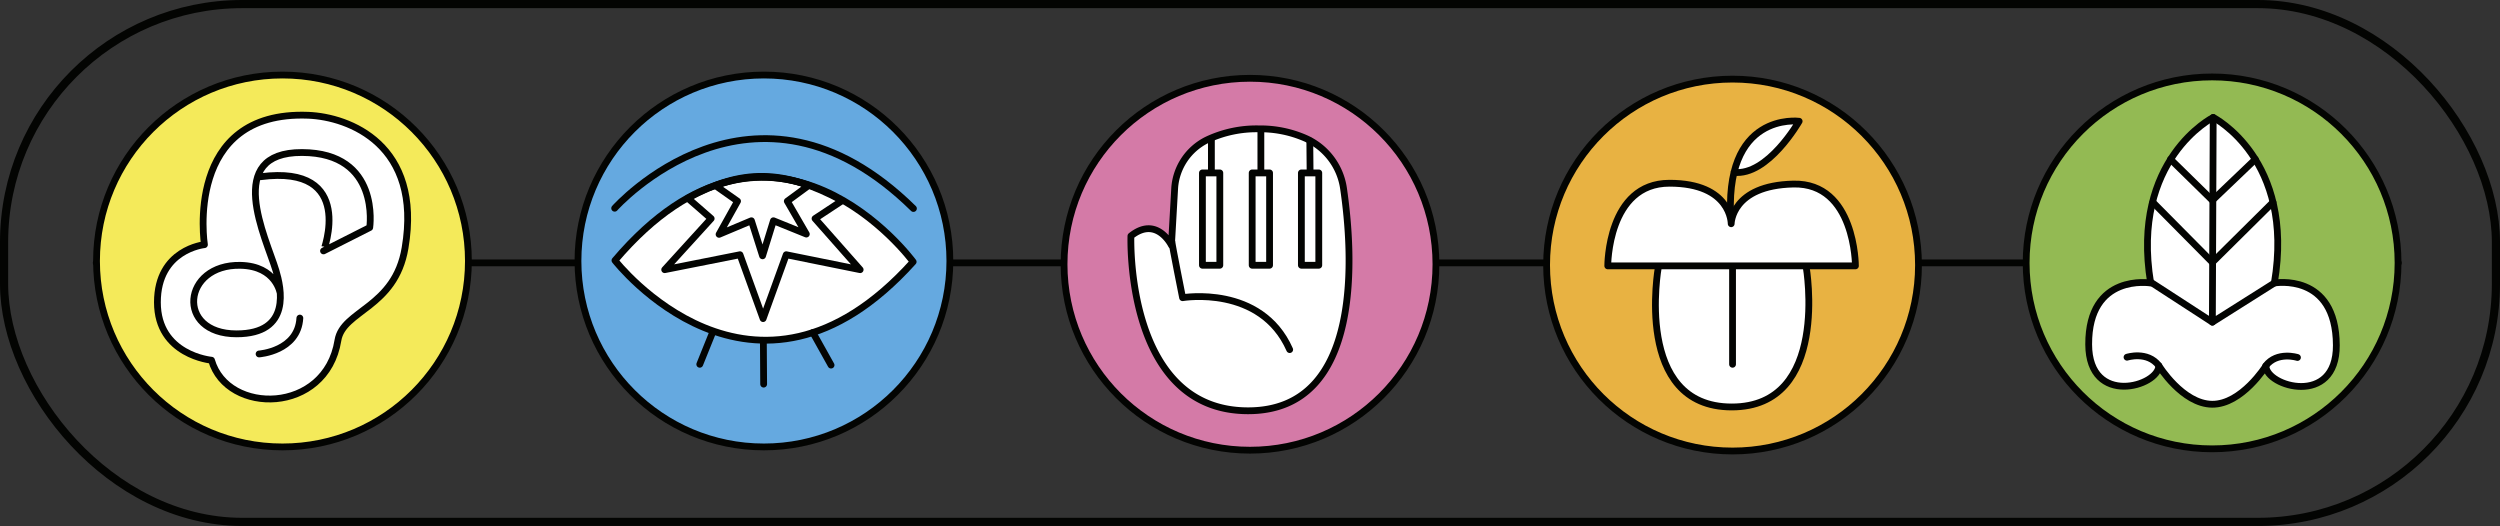 <svg xmlns="http://www.w3.org/2000/svg" viewBox="0 0 919.6 193.5"><rect x="0" y="0" width="919.6" height="193.5" fill="#333333" stroke="none"/><defs><style>.cls-1,.cls-2{fill:none;}.cls-1,.cls-2,.cls-3,.cls-4,.cls-5,.cls-6,.cls-7,.cls-8{stroke:#030402;stroke-linecap:round;stroke-linejoin:round;}.cls-1,.cls-3,.cls-4,.cls-5,.cls-6,.cls-7,.cls-8{stroke-width:2.5px;}.cls-2{stroke-width:3px;}.cls-3{fill:#f4ea5a;}.cls-4{fill:#fff;}.cls-5{fill:#e8b242;}.cls-6{fill:#93ba53;}.cls-7{fill:#65a9e0;}.cls-8{fill:#d47aa7;}</style></defs><g id="Capa_2" data-name="Capa 2"><g id="Capa_2-2" data-name="Capa 2"><line class="cls-1" x1="35.4" y1="96.7" x2="882.2" y2="96.7"/></g><g id="Capa_3" data-name="Capa 3"><rect class="cls-2" x="1.5" y="1.5" width="916.6" height="190.47" rx="87.6"/></g><g id="Capa_1-2" data-name="Capa 1"><circle class="cls-3" cx="103.9" cy="96" r="68.4"/><path class="cls-4" d="M75.2,90s-7.7-49.4,38.2-47.6c15,.6,42,10.8,35.6,48.8-3.7,22.1-22.9,22.9-24.7,34-4.4,27.3-40.7,27.5-46.5,7.3,0,0-19.9-1.8-19.9-21.3S75.2,90,75.2,90Z"/><path class="cls-1" d="M103.1,108s-1.4-10.1-14.6-10.4c-21.4-.5-24,25.2-1.5,25.2,20.4,0,16.4-17,14.5-23.3C97.8,87.3,82.1,56,111.1,56.1S136,83.7,136,83.7l-17,8.6S131.2,60.4,95.9,65"/><path class="cls-1" d="M95.3,130.2s14.3-1,15-13.2"/><circle class="cls-5" cx="637.3" cy="97.5" r="68.4"/><path class="cls-4" d="M610,98.3s-9.3,51.4,27,51.4,27.4-51.4,27.4-51.4"/><line class="cls-1" x1="637.3" y1="98.3" x2="637.3" y2="134"/><path class="cls-4" d="M636.8,82.3c-3.4-41.5,25-37.7,25-37.7s-11.5,20.2-24,18.8"/><path class="cls-4" d="M636.8,82.3s.1-14.9-22.7-14.9-22.7,30.4-22.7,30.4h91.1s0-30.6-22.8-30.1S636.8,82.3,636.8,82.3Z"/><circle class="cls-6" cx="813.7" cy="96.7" r="68.4"/><path class="cls-4" d="M814.1,43.2s-30.5,15.4-23,60.9c0,0-22.9-3.8-22.8,22.6.1,23,25.8,15.4,25.8,7.8,0,0,8.7,14.1,19.6,14.2s19.8-14.1,19.8-14.1c0,7.6,26,15.1,25.9-7.6-.1-26.9-22.8-22.9-22.8-22.9C844.3,58.5,814.1,43.2,814.1,43.2Z"/><path class="cls-1" d="M782.4,131.4s7.5-2.4,11.7,3.1"/><path class="cls-1" d="M845.1,131.5s-7.5-2.4-11.7,3.1"/><polyline class="cls-1" points="814.1 43.2 813.8 118.5 836.6 104.1"/><line class="cls-1" x1="791" y1="103.7" x2="813.8" y2="118.5"/><polyline class="cls-1" points="791.9 74.4 813.8 96.5 836.1 74.4"/><polyline class="cls-1" points="798.4 58.6 813.8 73.7 829.6 58.6"/><circle class="cls-7" cx="281" cy="96" r="68.4"/><path class="cls-4" d="M226.2,95.8s51,65.7,109.7.5C335.9,96.3,284.9,26.7,226.2,95.8Z"/><path class="cls-1" d="M226.1,76.6s51.2-57.7,109.9.1"/><path class="cls-1" d="M309.8,73.8l-10,6.6,16.6,18.8-27.2-5.5-8.5,23.5-8.5-23.5-27.7,5.5,17.1-18.8L253,72.9C272.9,62,288.1,62.1,309.8,73.8Z"/><line class="cls-1" x1="280.9" y1="141.3" x2="280.8" y2="125.8"/><line class="cls-1" x1="305.7" y1="134.3" x2="299" y2="122.3"/><line class="cls-1" x1="257.4" y1="134" x2="262.2" y2="122.1"/><path class="cls-1" d="M297.5,68.2,289.6,74l7,12.1-12.1-4.9-4,12.9-4.1-12.9-11.9,5L271.3,74l-8.1-5.7C275.4,63.6,287.3,64.6,297.5,68.2Z"/><circle class="cls-8" cx="459.8" cy="97.2" r="68.4"/><path class="cls-4" d="M416,86.8s-2.3,64.3,43.1,64.3c42.9,0,38.5-58.6,35.1-81.8a23.9,23.9,0,0,0-13.9-18.4,41.2,41.2,0,0,0-17.2-3.5,42.5,42.5,0,0,0-19.2,4.1,21.4,21.4,0,0,0-11.8,17.6l-1.2,21.1S425.5,79.2,416,86.8Z"/><path class="cls-1" d="M431.1,89.1c0,.9,3.9,20.4,3.9,20.4s28.8-4.9,39.4,19.1"/><line class="cls-1" x1="445.6" y1="51.2" x2="445.6" y2="63.3"/><line class="cls-1" x1="463.8" y1="63.2" x2="463.8" y2="47.8"/><line class="cls-1" x1="481.9" y1="63.3" x2="481.8" y2="51.8"/><rect class="cls-4" x="442.3" y="63.6" width="6.4" height="33.97"/><rect class="cls-4" x="460.6" y="63.6" width="6.4" height="33.97"/><rect class="cls-4" x="478.7" y="63.6" width="6.4" height="33.97"/></g></g></svg>